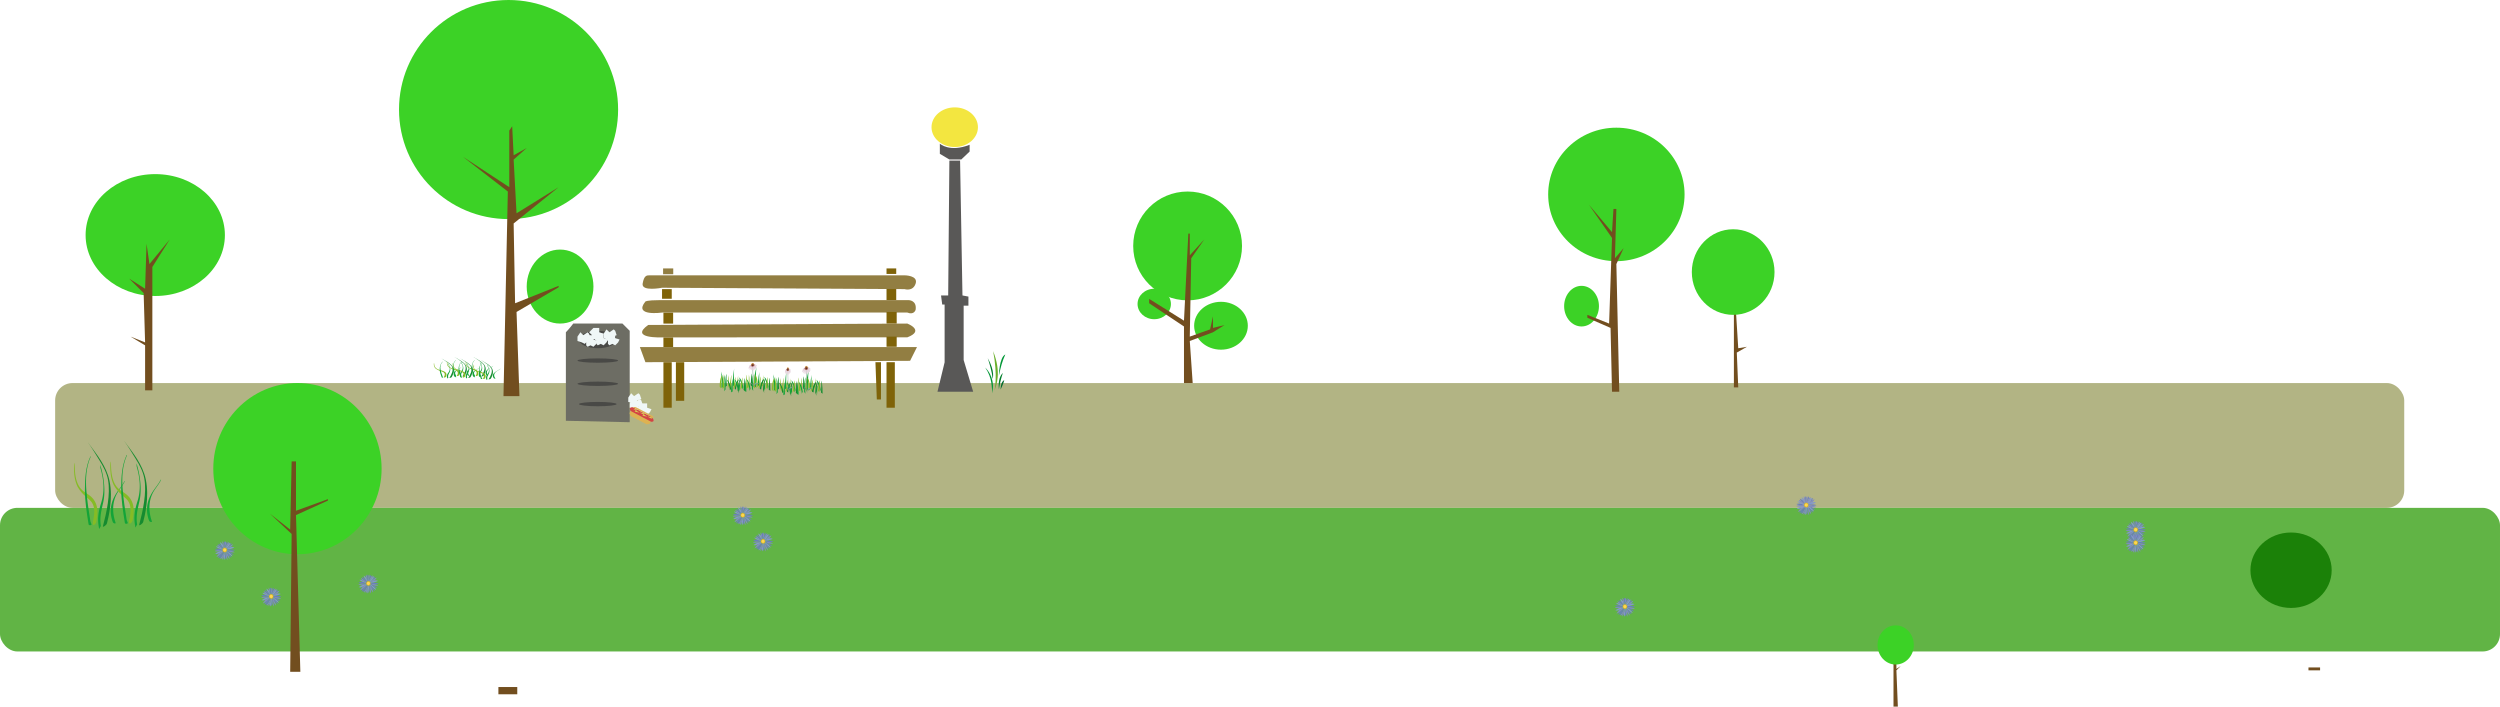 <svg xmlns="http://www.w3.org/2000/svg" xmlns:xlink="http://www.w3.org/1999/xlink" viewBox="0 0 1723 487"><defs><style>.cls-1{fill:none;}.cls-2{fill:#7eb329;}.cls-3{fill:#6a7ebc;}.cls-4{fill:#808ac3;}.cls-5{fill:#8396cc;}.cls-6{fill:#e9bd00;}.cls-7{fill:#fdd557;}.cls-8{fill:#8baba2;}.cls-9{fill:#5c907e;}.cls-10{fill:#618d7a;}.cls-11{fill:#e1ccd7;}.cls-12{fill:#dfb9cc;}.cls-13{fill:#c698aa;}.cls-14{fill:#ae7c8c;}.cls-15{fill:#986172;}.cls-16{fill:#82485a;}.cls-17{fill:#d6a354;}.cls-18{fill:#b27d49;}.cls-19{fill:#935b3d;}.cls-20{fill:#773d31;}.cls-21{fill:#5e2425;}.cls-22{fill:#f1e2ea;}.cls-23{fill:#69ae2b;}.cls-24{fill:#009635;}.cls-25{fill:#007d2b;}.cls-26{fill:#006a2c;}.cls-27{fill:#158b2f;}.cls-28{fill:#85bb25;}.cls-29{fill:#13a438;}.cls-30{fill:#13a538;}.cls-31{fill:#86bc25;}.cls-32{fill:#158c2f;}.cls-33{fill:#b2b484;}.cls-34{fill:#61b445;}.cls-35{fill:#724e1f;}.cls-36{fill:#3cd226;}.cls-37{fill:#1b8108;}.cls-38{fill:#7f6309;}.cls-39{fill:#927e42;}.cls-40{fill:#595857;}.cls-41{fill:#f3e640;}.cls-42{fill:#6d6d64;}.cls-43{fill:#494946;}.cls-44{fill:#f0f7f7;}.cls-45{fill:#ddb252;}.cls-46{fill:#d34444;}.cls-47{fill:#dbd153;}</style><symbol id="Grass_1" data-name="Grass 1" viewBox="0 0 28.9 44.07"><path class="cls-23" d="M13.49,40.74S18.23,25.17,11.39,0C23.73,22.34,15.9,36,13.49,40.74Z"/><path class="cls-24" d="M11.13,37.63S12.47,26,0,17.15c10.77,11.43,9,21,10.32,26.92Z"/><path class="cls-25" d="M19.72,39.82s-2.42-11.58,5.65-17A81.72,81.72,0,0,0,19.72,39.82Z"/><path class="cls-26" d="M22.13,40.11s-.16-7.89,4.92-9.73C28.07,29.56,25.57,35,22.13,40.11Z"/><path class="cls-25" d="M10.72,29s3.83-7.92-7.07-21.66C6.38,13.39,9.63,21.24,10.72,29Z"/><path class="cls-24" d="M19.62,25.76S20.15,6.4,28.9,3.48C23.87,11.7,22.54,16.21,19.62,25.76Z"/></symbol><symbol id="Grass_4" data-name="Grass 4" viewBox="0 0 44.77 23.83"><path class="cls-30" d="M30.51,17.44l1.52.93S31.68,3.63,32.62,0A49.46,49.46,0,0,0,30.51,17.44Z"/><path class="cls-30" d="M33.79,17.2,35,16.38s-.23-11.58.23-12.75C35.19,3.63,33.44,12.29,33.79,17.2Z"/><path class="cls-30" d="M23.52,22.54l-1.32-.82S22.46,10.13,21.94,9C21.94,9,23.91,17.63,23.52,22.54Z"/><path class="cls-31" d="M37.65,17.67l.82-.82.12-9.59S37.3,14.86,37.65,17.67Z"/><path class="cls-32" d="M28.76,17.67s0-9.59-1.06-11.94c0,0,0,9-.35,10.77Z"/><path class="cls-32" d="M44.77,21.55s0-9.59-1.06-11.93c0,0,0,9-.35,10.76Z"/><path class="cls-32" d="M35.54,19.19s1.06-6.9,3.87-8.66c0,0-3,6.09-2.7,9.6Z"/><path class="cls-32" d="M35.42,19.56s1.06-6.91,3.87-8.66c0,0-3,6.08-2.7,9.59Z"/><path class="cls-31" d="M33.67,17.34S33.79,9,31.33,7C31.33,7,33,15,32.5,19Z"/><path class="cls-30" d="M28.52,19.9s-.35-9.48,1.17-13.35c0,0-.58,12.76,0,15Z"/><path class="cls-31" d="M26.41,16s.12-6.55-.58-9.12c0,0-.12,9.94-.82,12.75Z"/><path class="cls-30" d="M27.24,19.78s-.59-6.44-3.75-9.25c0,0,3.28,8.31,2.81,11Z"/><path class="cls-30" d="M43.12,18.08s-.58-6.44-3.74-9.25c0,0,3.28,8.31,2.81,11Z"/><path class="cls-30" d="M39.06,19.08a7.29,7.29,0,0,1,1.4-4.92s-.82,5.74-.35,7.61Z"/><path class="cls-32" d="M38.33,20.54s0-7.52,2.07-10.31c0,0-1.58,9.58-1.09,13.22Z"/><path class="cls-31" d="M25.11,18.26S23.85,7.77,23.2,6.77c0,0,.83,10.93.31,13Z"/><path class="cls-31" d="M34.33,19.81S35.18,11,36.4,8.41c0,0-.49,7.16-.49,9.1Z"/><path class="cls-31" d="M40.52,20.29s.85-8.85,2.06-11.39c0,0-.49,7.15-.49,9.09Z"/><path class="cls-31" d="M29.6,17.75S30.94,7.44,30,4c0,0,1.94,10.19,1,15.53Z"/><path class="cls-30" d="M3.16,18l-1.52.76s.35-12-.59-15A33.66,33.66,0,0,1,3.16,18Z"/><path class="cls-30" d="M11.51,17.58l1.17-1S12.45,1.76,12.92.26C12.92.26,11.16,11.31,11.51,17.58Z"/><path class="cls-30" d="M10.16,22.92l1.31-.82s-.26-11.58.27-12.76C11.74,9.34,9.76,18,10.16,22.92Z"/><path class="cls-31" d="M15.37,18.05l.82-.82.12-9.6S15,15.24,15.37,18.05Z"/><path class="cls-32" d="M4.91,18.05S4.91,8.46,6,6.12c0,0,0,9,.35,10.76Z"/><path class="cls-32" d="M22.49,21.93s0-9.59-1-11.93c0,0,0,9-.35,10.76Z"/><path class="cls-32" d="M13.27,19.57s1.05-6.9,3.86-8.66c0,0-3,6.09-2.69,9.6Z"/><path class="cls-31" d="M0,17.72S-.11,9.41,2.34,7.42c0,0-1.64,8-1.17,11.94Z"/><path class="cls-30" d="M5.15,20.28S5.5,10.79,4,6.93c0,0,.58,12.76,0,15Z"/><path class="cls-31" d="M7.26,16.35s-.12-6.55.59-9.13c0,0,.11,10,.81,12.76Z"/><path class="cls-30" d="M20.85,18.46S20.26,12,17.1,9.21c0,0,3.28,8.31,2.81,11Z"/><path class="cls-30" d="M16.78,19.46a7.29,7.29,0,0,1,1.4-4.92s-.81,5.73-.35,7.61Z"/><path class="cls-32" d="M16.06,20.92s0-7.52,2.06-10.31c0,0-1.58,9.58-1.09,13.22Z"/><path class="cls-31" d="M8.56,18.64S9.82,8.15,10.48,7.15c0,0-.84,10.93-.32,13Z"/><path class="cls-31" d="M12.06,20.19s.85-8.86,2.06-11.4c0,0-.49,7.16-.49,9.09Z"/><path class="cls-31" d="M18.24,20.68s.85-8.86,2.07-11.41c0,0-.49,7.16-.49,9.1Z"/><path class="cls-31" d="M4.07,18.13S2.73,7.82,3.7,4.42c0,0-1.94,10.19-1,15.53Z"/><path class="cls-32" d="M10.12,19.94s-1-6.91-3.86-8.66c0,0,3.05,6.08,2.69,9.59Z"/><path class="cls-30" d="M16.83,20.16s-.58-6.44-3.74-9.25c0,0,3.28,8.31,2.81,11Z"/></symbol><symbol id="Deleted_Symbol_2" data-name="Deleted Symbol 2" viewBox="0 0 155.98 107.63"><rect class="cls-1" width="155.98" height="107.57"/><path class="cls-8" d="M145.39,58.5C131.91,48,130.27,24,129.61,13.8a55,55,0,0,1,.44-12.62c-7.75,17.05-2.63,41.37,1.86,48.12C136.51,56.2,147,60.8,147,60.8s5.26,1,2.63-.33c-1.85-.92-3.21-.88-4.31-2.14Z"/><path class="cls-9" d="M129.61,13.8c.66,10.19,2.3,34.18,15.78,44.7l0-.17a6.92,6.92,0,0,1-1.28-2.46c-1.31-3.94-8.21-25-11.17-33.52S130.6,0,130.6,0c-.2.39-.37.78-.55,1.18A55,55,0,0,0,129.61,13.8Z"/><path class="cls-10" d="M131.89,61.77c-11.93,1.14-105,3.65-105,3.65l-.3,4.06c4.84-.17,99.48-3.43,114.21-4.32-24,12.82-13.51,34.42-13.51,34.42C126.21,87.74,139,70.35,143.11,65c3.3-.15,5.61-.14,6.32.13C150.65,63.1,156,60,156,60S143.82,60.64,131.89,61.77Z"/><path class="cls-11" d="M23.34,71.75s9.82,3.85,12.4,4.31S45.8,75.6,47,75.15s-.47-2.27-.47-2.27,2.8-1.36-.24-2.49-10.76-3-16.37-2.49c-1.87-.23-5.85.45-6.32.9A3.1,3.1,0,0,0,23.34,71.75Z"/><path class="cls-11" d="M21.87,74.74s8.52,7.39,11,8.81S43.22,87,44.58,87.05s.38-2.3.38-2.3,3.37-.18.71-2.41-9.82-6.9-15.7-8.65c-1.81-.93-6.11-1.84-6.75-1.6A2.9,2.9,0,0,0,21.87,74.74Z"/><path class="cls-11" d="M24.06,68.37s11.33-1.51,14-2.39,9.46-5.42,10.36-6.41-1.55-1.76-1.55-1.76,2-2.6-1.44-2.09-11.79,2.78-17,6c-1.91.74-5.41,3.32-5.64,4A2.89,2.89,0,0,0,24.06,68.37Z"/><path class="cls-11" d="M23.33,65.16S33.47,60,35.7,58.31s7-8.2,7.51-9.42-2.08-1.15-2.08-1.15,1-3.11-2.08-1.49S28.92,52.73,25.17,57.44c-1.54,1.32-3.93,4.9-3.92,5.57A2.94,2.94,0,0,0,23.33,65.16Z"/><path class="cls-11" d="M23.11,75.6s-3.05,3.63-.71,6.8A59.73,59.73,0,0,0,29.89,91C32,92.83,40.18,98.27,42.52,98.5s2.11,0-.7-4.08S27.55,77.19,23.11,75.6Z"/><path class="cls-11" d="M27.08,87.62a27.36,27.36,0,0,0,3.28,5.21c1.64,1.82,7.72,10.88,7.72,12.25s-1.17.68-1.87,0l-.71-.69s1.41,3-.23,3.18a4.6,4.6,0,0,1-4.21-1.36s-3.51.22-4.45-.68-1.4-2.49-2.34-2.72-4,1.58-5.14-.91-6.08-15-6.79-17.68S9.53,60.55,9.53,55.56,10.71,42.5,13.05,38.2s5.61-10.43,7-11.79.71.45.71,1.36,1.63-.91,1.4,1.13S18.89,40,17.26,43.18a22.07,22.07,0,0,0-2.58,10.89C14.92,57.69,22.17,83.09,27.08,87.62Z"/><path class="cls-11" d="M22.4,61.09s-3,.46-2.57-1.58-.7-.91-1.64-2.5-2.1-2.26-1.87-2.94-2.8-.8-2.8-3.07,11-20.74,15.67-21.64-2.58,6.34-3,8.61,4-4.76,6.55-5.22S34.57,35,34.57,35s4.91-.45-.24,6.81c0,0,3.05,0,3.51.9s-4.68,8.16-7.72,11.11S21.47,59.51,22.4,61.09Z"/><path class="cls-12" d="M12.83,84.37s2.2,4.73,2.69,3.68,1.21-.26,2.19,0,1.95-.53,2.92,0,.73-.53,1.22-1.58.49-3.68,1.22-3.94-.73-2.63.73-3.42,2.16-1,1.45-2.37-.47-1.58.5-2.63.74-1.57.49-2.63-1.15-2.31,0-3.13.22-1.59-.28-2.65-1.95-1.84-1.71-2.89.49-2.89-.24-3.68A3.67,3.67,0,0,1,22.83,56c.24-1.31-.49-1.84-1.22-2.89s-1.95-2.89-1.95-2.89a2.07,2.07,0,0,1-1.46.52c-1,0-1.56-.26-1.76-1.05s-1.66-.78-1.66-.78H12.83c-.73,0-2.19,1.83-2.19,3.68S9.42,79.37,12.83,84.37Z"/><path class="cls-13" d="M13.13,83.51c0,.11.62,1.33,1.19,2.27.48.66,1,1.17,1.19.83.38-.58.83-.35,1.42-.1l.26.11.29.07a2.6,2.6,0,0,0,1,0,2.74,2.74,0,0,1,.6-.25,1.47,1.47,0,0,1,.9-.08c.77.23.63-.68,1.07-1.6s.38-3.27,1-3.64-.09-1.71.49-2.55a1,1,0,0,1,.34-.47c1.05-.82,1.65-1.17,1.18-2.29s-.2-1.4.61-2.27a3.13,3.13,0,0,0,.37-.62,2.84,2.84,0,0,0-.12-1.71c-.21-1-.89-2,0-2.77s.23-1.41-.09-2.29a1.12,1.12,0,0,1,0-.13,5,5,0,0,0-.53-.67c-.47-.52-1-1-.91-1.62.11-.88.22-2.37-.38-3.09a3.42,3.42,0,0,1-1-2.76,2.33,2.33,0,0,0,0-1,5.74,5.74,0,0,0-.82-1.53,10.44,10.44,0,0,1-1.62-2.89L19.21,52,19,51.6s-.07,0-.16.09a2.67,2.67,0,0,1-1.3.29c-.85,0-1.4-.26-1.64-.9s-1.39-.7-1.45-.75a1.87,1.87,0,0,0-.59-.1H12.73a1.08,1.08,0,0,0-.33.21c-.26.14-.57.79-.82,1.21A6.47,6.47,0,0,0,11,54.1c-.07,5.74-.59,24.52,1.88,29,0,.06.09.15.12.2A1.22,1.22,0,0,0,13.13,83.51ZM23,81a.56.56,0,0,0-.2.12A1,1,0,0,1,23,81Z"/><path class="cls-14" d="M13.41,82.66c.11.21.57,1.17,1,1.92.4.45.83.81,1.06.59s.76-.18,1.27,0l.23.09a1.45,1.45,0,0,1,.25,0,3.92,3.92,0,0,0,.89,0c.15-.14.31-.34.44-.36a1.5,1.5,0,0,1,.66-.32c.55,0,.53-.83.93-1.62.19-1.07.26-2.85.83-3.34s.18-1.46.74-2.13a1.05,1.05,0,0,1,.19-.49c.65-.84,1.15-1.28.93-2.22s.06-1.22.71-1.9a4.35,4.35,0,0,0,.21-.52,3.89,3.89,0,0,0-.2-1.51c-.19-.84-.64-1.76,0-2.41s.22-1.23.09-1.94a.36.36,0,0,1,0-.11,6.13,6.13,0,0,0-.45-.54c-.36-.4-.78-.8-.8-1.29a5,5,0,0,0-.52-2.5,3.19,3.19,0,0,1-.72-2.36,2.86,2.86,0,0,0,0-.87,4,4,0,0,0-.5-1.35,7,7,0,0,1-1.61-3.39c-.06-.09-.38-.49-.4-.53L18.24,53a.93.93,0,0,0-.19.07,3.9,3.9,0,0,1-1.26.16,1.72,1.72,0,0,1-1.52-.76c-.27-.49-1.14-.6-1.25-.72a1.66,1.66,0,0,0-.5-.19h-.9a1.82,1.82,0,0,0-.27.29c-.17.1-.4,1-.56,1.25a10.62,10.62,0,0,0-.41,2.53c-.16,9.68,0,23.39,1.8,26.62l.12.19Zm8.28-2.42A1.22,1.22,0,0,1,22.1,80,1.41,1.41,0,0,0,21.69,80.24Z"/><path class="cls-15" d="M13.7,81.81c.16.31.51,1,.85,1.58.33.22.68.44.94.34a1.55,1.55,0,0,1,1.12.17l.19.08A1.55,1.55,0,0,1,17,84a6.78,6.78,0,0,0,.83-.07c.1-.19.22-.45.28-.46a3.52,3.52,0,0,1,.41-.56c.33-.31.44-1,.79-1.65a6.16,6.16,0,0,1,.64-3c.36-.45.43-1.21,1-1.71A1.68,1.68,0,0,1,21,76a8.59,8.59,0,0,0,.67-2.14,2.26,2.26,0,0,1,.81-1.55,2.28,2.28,0,0,0,.05-.4,8.56,8.56,0,0,0-.26-1.32,2.75,2.75,0,0,1,0-2A3,3,0,0,0,22.49,67a.28.28,0,0,1,0-.09c-.09-.11-.31-.35-.37-.41a2.74,2.74,0,0,1-.69-1,9.51,9.51,0,0,0-.65-1.9,3.12,3.12,0,0,1-.47-2c0-.25,0-.49.05-.72a2.91,2.91,0,0,0-.18-1.17,5.85,5.85,0,0,1-1.59-3.87c-.05-.08-.48-.62-.5-.64l-.56-.78c-.08,0-.14,0-.24,0a4.83,4.83,0,0,1-1.21,0,2.15,2.15,0,0,1-1.41-.61c-.3-.34-.87-.5-1-.68a2.07,2.07,0,0,0-.41-.28h-.71a1.39,1.39,0,0,0-.23.37c-.08,0-.21,1.14-.29,1.28a21.13,21.13,0,0,0-.25,2.61c-.28,13.62.55,22.26,1.71,24.21l.14.2ZM21.16,79a1.78,1.78,0,0,0-.61.37A2.16,2.16,0,0,1,21.16,79Z"/><path class="cls-16" d="M13.75,80.56l.14.19L14,81c.2.41.44.84.67,1.24a4.82,4.82,0,0,1,1.78.4l.16.06.18,0c.19,0,.5-.06.77-.09l.12-.58a7.47,7.47,0,0,1,.81-2.46,4,4,0,0,1,1.66-4,3.83,3.83,0,0,1,1.23-3.78l-.11-.3a4.36,4.36,0,0,1,.08-4.1c-.06,0-.28-.28-.28-.28a4.27,4.27,0,0,1-1.49-4.09,4.28,4.28,0,0,0,.14-1,5.48,5.48,0,0,1-1.57-4.36l-.6-.75-.72-1a2.7,2.7,0,0,1-.28,0,4.2,4.2,0,0,1-3.62-1.59h-.52a1.19,1.19,0,0,0-.17.46l0,1.32C11.54,76,13.22,79.84,13.75,80.56ZM20.22,78a2.39,2.39,0,0,0-.82.49A3,3,0,0,1,20.22,78Z"/><path class="cls-17" d="M20.4,79.23l-.68,2-1.81-.68-.68,1.81L15,81.5,14.06,84l-2.5-1.81-2,1.13-.68-2L7,81.5,6.58,79H4.08l2-1.59L3,76.28.45,74.47l3.18-.23L1.36,72.88l1.81-.68L0,69.93l3.4.23L.91,67.89l2.72-.22-2.5-2.5L3,64.49s-2.5-2.26-1.82-2.26S3.4,60.41,3.4,60.41l.23-2,1.58.46L5.44,57l1.36.45L7.48,55l1.13,1.14.69-2.73,1.58,1.14,1.36-1.36,1.14,1.58,1.13-1.58,1.13,1.36L17,53.84l1.14,4.53L20,58.15l-.45,1.36,1.36,2-1.14.68,1.14,1.58-.91.68,1.81,1.59L20.4,67.21,22,68.57,20.4,69l1.14,1.58L20.4,71.75l1.14,1.13-.91.91,1.36,2H20.4l1.36,1.81-1.58-.23L20,79.23"/><path class="cls-18" d="M20.28,77.55l-.58,1.72-1.53-.57-.57,1.53-1.91-.77-.77,2.11L12.82,80,11.09,81l-.57-1.72L9,79.46l-.38-2.1H6.5L8.23,76l-2.68-1L3.44,73.53l2.68-.19L4.21,72.19l1.53-.57L3.06,69.71l2.87.19L3.82,68l2.3-.18L4,65.69l1.53-.57S3.44,63.21,4,63.21s1.91-1.54,1.91-1.54L6.12,60l1.34.38.19-1.53,1.15.39.57-2.11,1,1,.57-2.3,1.34,1,1.15-1.15,1,1.34,1-1.34,1,1.15,1.15-.57L18.36,60l1.53-.19-.38,1.15,1.15,1.72-1,.58,1,1.33-.77.58,1.53,1.34-1.14,1,1.34,1.15-1.34.38.95,1.34-.95,1,.95,1-.76.77,1.15,1.72H20.28l1.14,1.53L20.09,76l-.2,1.53"/><path class="cls-19" d="M20.15,75.87l-.47,1.4-1.24-.46L18,78.05l-1.56-.62-.62,1.72L14.07,77.9l-1.4.78-.47-1.41L11,77.43l-.31-1.72H8.93l1.4-1.08-2.18-.78L6.43,72.6l2.18-.16-1.55-.93L8.3,71,6.12,69.48l2.34.16L6.74,68.08l1.87-.16L6.9,66.21l1.25-.47S6.43,64.18,6.9,64.18s1.56-1.24,1.56-1.24l.15-1.41,1.1.31.15-1.24.94.31.46-1.72L12,60l.47-1.87,1.09.78.94-.93L15.32,59,16.1,58l.78.93.93-.47.78,3.12,1.25-.15-.31.93.93,1.4-.78.47.78,1.09-.62.47,1.24,1.09-.93.78,1.09.94-1.09.31L20.93,70l-.78.78.78.78-.62.62.93,1.4H20.15l.93,1.25L20,74.63l-.15,1.24"/><path class="cls-20" d="M20,74.19l-.36,1.09-1-.36-.36,1-1.21-.48-.48,1.32-1.33-1-1.08.6-.36-1.08-1,.12-.24-1.33H11.35l1.08-.84-1.68-.6-1.33-1,1.69-.11L9.9,70.82l1-.36L9.18,69.25l1.81.13L9.66,68.17l1.45-.12L9.78,66.73l1-.37s-1.33-1.2-1-1.2,1.21-1,1.21-1l.12-1.09.84.24.12-1,.72.24.37-1.33.6.61.36-1.45.84.6.73-.72.6.84.6-.84.6.72.72-.36.61,2.41,1-.12-.24.72.72,1.09-.6.36.6.84-.48.36,1,.85-.72.6.84.72-.84.24.61.85-.61.6.61.6-.49.48.72,1.09H20l.72,1-.84-.12-.12,1"/><path class="cls-21" d="M19.89,72.52l-.25.76L19,73l-.26.68-.85-.34-.34.93-.93-.68-.77.43-.25-.77-.68.09-.17-.94h-.94l.77-.59-1.19-.43-.94-.68,1.19-.08-.85-.52.68-.25L12.24,69l1.28.08-.94-.85,1-.08-.93-.93.68-.26s-.94-.85-.68-.85.85-.68.85-.68l.08-.77.6.17.08-.68.51.17.26-.93.42.42.26-1,.59.43.51-.51.43.59.42-.59.43.51.51-.26.42,1.7.68-.08-.17.51.51.76-.42.26.42.59-.34.26.68.59-.51.43.6.51-.6.17.43.6-.43.42.43.42-.34.35.51.76h-.6l.51.68-.59-.08-.09.68"/><path class="cls-22" d="M45.85,83.52s-7.37-5.73-11.62-6.71-4.42.16-2.62.82,7.53,3.93,5.56,3.43-8.51-1.3-6.54-.32S41.59,86,43.23,86,38,82.87,36.85,82.37s1.3-1.14,3.93-.16,0-1.31-2.13-2.45"/><path class="cls-22" d="M43.23,97.92S33.74,85,31,83.52s-2.46-1-.17,1.14,9.33,10.81,9.33,11.46-8.67-6.22-10.47-7.36,2.12,2.94,4.41,4.41"/><path class="cls-22" d="M31.12,75c2.13.33,14.4,0,14.73-.66s-2.29-1.14-2.46-1.63,4.59-.66,2.79-1.47-15.39-3-16.86-2.46,12.27,2.29,13.42,2.78-14.4-.32-12.6.49,12.11,1.31,13.42,1.8"/><path class="cls-22" d="M30.3,66.83s14.89-4.42,17-7.21-.49-.49-1.47-1,.65-2.12.65-2.12-7.85.65-12.27,3.27-.82,1.8,2.45.16,9.82-3.43,7-1.8-16.86,8-11,5.73,15.38-5.07,11.94-3.44"/><path class="cls-22" d="M28.91,30.27S17,42.79,16.6,47.71s.2.21,1.23-1.23S27.89,32.73,29.12,31.71"/><path class="cls-22" d="M32.61,34.17A15.88,15.88,0,0,0,26,39.51a98.13,98.13,0,0,0-5.75,11.08s.62.82,1.44-.82S31.79,36.22,33.22,35"/><path class="cls-22" d="M35.48,37.25S34.25,35.19,32,38.48,21.32,51,21.93,51.21s3.08-1,4.11-3.08,6.36-9,8-9.24"/><path class="cls-22" d="M40,46.89s-9.65,5.55-11.09,8.42.21,1.23,2.67-.62,8.83-6.15,7.39-3.9-.82,2.67,1.44.62S39.58,47.71,40,46.89Z"/><path class="cls-22" d="M24.81,54.28S33,43.61,34.66,42.79s2.87-.41,2.26.82S26.86,54.9,25.83,56.54s1.64-3.7,2.88-5.13S24.81,54.28,24.81,54.28Z"/><path class="cls-22" d="M25.63,88.35S36.92,102.72,37.33,105C37.33,105,26.45,94.51,25.63,88.35Z"/><path class="cls-22" d="M35.27,106.83s-2.46.41-3.28-.62S22.14,91.23,21.73,89c0,0,7.39,11.7,9.23,13.55S34,103.34,35.27,106.83Z"/><path class="cls-22" d="M28.91,105.8s-1.64.61-3.08-2.26-6.16-13.75-6.16-13.75,5.75,12.52,7.39,13.34S29.32,104.57,28.91,105.8Z"/><path class="cls-22" d="M14.75,89s4.72,13.34,5.75,13.54,2.66.42,1.64-.61S15.16,89.79,14.75,89Z"/><path class="cls-22" d="M10,50.79s1.23-7.38,2.67-9.64S19.82,26.2,20.29,27,17,33.55,18,33.76s-1.43,5.54-2.67,7-3.89,7.8-3.89,7.8"/></symbol><symbol id="Deleted_Symbol_7" data-name="Deleted Symbol 7" viewBox="0 0 107.63 155.98"><use width="155.98" height="107.63" transform="translate(107.63) rotate(90)" xlink:href="#Deleted_Symbol_2"/></symbol><symbol id="Purple_Coneflower" data-name="Purple Coneflower" viewBox="0 0 107.63 155.98"><use width="107.63" height="155.98" xlink:href="#Deleted_Symbol_7"/></symbol><symbol id="Grass_3" data-name="Grass 3" viewBox="0 0 35 60.43"><path class="cls-1" d="M9.66,0c3.32,4.71,7.2,9.14,10,14.41,7.21,13,5.82,27.43,2.22,41.56"/><path class="cls-27" d="M9.65,0c2.86,4.05,5.28,8.13,7.88,12.36S22.53,21,23.44,26c1.82,9.84-1,22.74-3.52,32.29-.3,1.13,2.51-.82,2.78-2,.93-3.85,4.41-16.82,1.76-29.65C22.31,16.27,15.69,8.36,9.67,0c0,0,0,0,0,0Z"/><path class="cls-1" d="M14.12,55.54C19.39,31,.61,43.82.27,17.58"/><path class="cls-28" d="M15.29,55.65c1.44-7,1.65-13.72-4.21-18.55C8.9,35.3,6.42,34.27,4.6,32,1.39,28,.71,22.55.53,17.6.38,13.24,0,13.18,0,17.55s.46,8.94,2.38,13a25,25,0,0,0,5.26,6.63c1.79,1.79,4,3.11,5.15,5.42,2,3.84,1,8.86.17,12.86-.31,1.48.35,3.38,2.33.22Z"/><path class="cls-1" d="M10.74,56.86c-2.23-13.94-5.28-34.41.65-47.1"/><path class="cls-29" d="M11.34,55c-1.24-7.7-2.16-13.69-2.8-21.47s-.26-16.38,3-23.73c.07-.17-.19-.26-.26-.1C7.93,16.91,7.55,25,7.52,32.79,7.5,40.92,8.79,49,10.07,57c.14.87,2.11.74,2-.13Z"/><path class="cls-1" d="M28.08,56.17c-5.91-16.34,4.34-24,6.78-29.21"/><path class="cls-29" d="M28.69,55.87c-2.13-6.12-2.47-12.81.19-18.83,1.59-3.62,4.44-6.48,6.11-10,.07-.16-.19-.25-.26-.09-1.94,3.83-5.06,6.92-6.95,10.83a21.25,21.25,0,0,0-1,17.68c.29.83,2.17,1.27,1.88.44Z"/><path class="cls-1" d="M17,58.78c-2.19-13.71,8.43-18,1.39-41"/><path class="cls-29" d="M18.51,58.11c-.91-6.1.34-10.7,1.64-16.52,1.79-8.05.36-18.3-2.06-26.11a21.39,21.39,0,0,0,.12,2.3c2.36,8.22,3.05,16.19.45,24.4C16.93,47.67,16.1,52.45,17,58.25c.13.87.42,2.84.28,2Z"/></symbol><symbol id="Aster" data-name="Aster" viewBox="0 0 32.25 28.82"><rect class="cls-1" width="32.25" height="28.82"/><path class="cls-2" d="M17.29,15.42l.05-.05a2.8,2.8,0,0,1,0-.4S17.3,15.13,17.29,15.42Z"/><path class="cls-3" d="M18.18,11.58c-.35.58-.54.94-.54.94a55.44,55.44,0,0,1,7.1-5.71,33.74,33.74,0,0,0,2.39-4.09,11.88,11.88,0,0,0-2.55,1.43C23.64,6.09,21.49,9.81,18.18,11.58Z"/><path class="cls-4" d="M17.64,12.52a32,32,0,0,1,7.92-3.28,29.14,29.14,0,0,0,4-4.45,10.72,10.72,0,0,0-4.85,2A55.44,55.44,0,0,0,17.64,12.52Z"/><path class="cls-5" d="M17.64,12.52a3,3,0,0,0,.61.23c.61-.05,2.67-.2,5.05-.24a47.47,47.47,0,0,0,8.05-2.77c-1.48-1-3.63-1-5.79-.5A32,32,0,0,0,17.64,12.52Z"/><path class="cls-3" d="M18.25,12.75h-.19a2,2,0,0,0,.72,1,68.83,68.83,0,0,1,7.45,1,54,54,0,0,0,6-.79c-.87-1.29-5.27-1.5-8.95-1.44C20.92,12.55,18.86,12.7,18.25,12.75Z"/><path class="cls-4" d="M18.78,13.72l-.39,0a2.39,2.39,0,0,0,.39.74c1,.36,3.35,1.24,5.67,2.32a42.41,42.41,0,0,0,7.4.32c-.64-1.05-3-1.8-5.62-2.33A68.83,68.83,0,0,0,18.78,13.72Z"/><path class="cls-3" d="M18.78,14.43l-.49-.18.16.32a65.06,65.06,0,0,1,6.49,4.51A45.35,45.35,0,0,0,30.3,21c-.3-1.32-3.05-2.91-5.85-4.21C22.13,15.67,19.78,14.79,18.78,14.43Z"/><path class="cls-5" d="M18.45,14.57l-.52-.33a3.11,3.11,0,0,0,.17.94c.12.19.35.53.64,1,1.33,1.14,3.34,2.93,5,4.66a41.41,41.41,0,0,0,4.36,2.46c.34-1-1.19-2.61-3.15-4.21A65.06,65.06,0,0,0,18.45,14.57Z"/><path class="cls-4" d="M17.92,15.71c0-.08,0-.15,0-.23l-.09-.08C17.86,15.48,17.88,15.58,17.92,15.71Z"/><path class="cls-4" d="M17.34,15.37l.08-.09s0,.12,0,.32l.21-.35L17.31,15A2.8,2.8,0,0,0,17.34,15.37Z"/><path class="cls-3" d="M18.74,16.17A63.74,63.74,0,0,1,22,21.79a40.54,40.54,0,0,0,4.53,3.38c.24-.84-1.08-2.56-2.78-4.34S20.07,17.31,18.74,16.17Z"/><path class="cls-4" d="M18.74,16.17c-.29-.46-.52-.8-.64-1L18,15c0,.15-.05.3-.07.45s0,.15,0,.23c.26,1,.82,3.17,1.32,5.46a28.66,28.66,0,0,0,4.23,6.14c.46-1-.36-3.24-1.49-5.52A63.74,63.74,0,0,0,18.74,16.17Z"/><path class="cls-4" d="M17.92,15.71c0-.13-.06-.23-.08-.31a2.74,2.74,0,0,1-.08-.3,1.3,1.3,0,0,0-.1.15l-.21.35a59.5,59.5,0,0,1,.37,8.14A33.8,33.8,0,0,0,20,28.82c.66-.48,0-4.2-.74-7.65C18.74,18.88,18.18,16.72,17.92,15.71Z"/><path class="cls-3" d="M17.45,15.6c0-.2,0-.32,0-.32l-.08.09-.05.05A93.4,93.4,0,0,1,16,26.23c.24,1,.46,1.61.46,1.61.87-.18,1.23-1.94,1.33-4.1A59.5,59.5,0,0,0,17.45,15.6Z"/><path class="cls-5" d="M17.29,15.42c0-.29,0-.45,0-.45a5.15,5.15,0,0,0-.86.76c-.26,1.27-1.12,5.19-2.14,8.35a28.12,28.12,0,0,0,.57,4.64c.44,0,.82-1,1.15-2.49A93.4,93.4,0,0,0,17.29,15.42Z"/><path class="cls-4" d="M16.45,15.73c.06-.27.09-.43.09-.43a55.57,55.57,0,0,1-4.32,9.27,23.34,23.34,0,0,0-.32,3.87c.77,0,1.64-2,2.41-4.36C15.33,20.92,16.19,17,16.45,15.73Z"/><path class="cls-4" d="M16.54,15.3a4,4,0,0,0-1.26.7c-1,2-3.39,6.62-5.46,9C9.29,26.29,9,27.22,9,27.22c1,.26,2.14-.93,3.24-2.65A55.57,55.57,0,0,0,16.54,15.3Z"/><path class="cls-3" d="M15.28,16c.28-.56.44-.9.44-.9a7.21,7.21,0,0,0-1.09.51A33.09,33.09,0,0,1,8.36,24a23.48,23.48,0,0,0-.8,2.26c.6.22,1.4-.35,2.26-1.31C11.89,22.62,14.31,18,15.28,16Z"/><path class="cls-3" d="M14.63,15.61c.33-.62.51-1,.51-1a63.79,63.79,0,0,1-7.66,7.09A44.13,44.13,0,0,0,5.12,26.1,11.16,11.16,0,0,0,8.36,24,33.09,33.09,0,0,0,14.63,15.61Z"/><path class="cls-4" d="M15.14,14.62A4.66,4.66,0,0,0,14,14.56a45.47,45.47,0,0,1-6.7,3.79A36.58,36.58,0,0,0,2.66,24c1.29,0,3-1,4.82-2.32A63.79,63.79,0,0,0,15.14,14.62Z"/><path class="cls-5" d="M14,14.56l.42-.29s-3.48.78-7,1.2A50.9,50.9,0,0,0,.9,19.08c1.4,1,3.92.35,6.42-.73A45.47,45.47,0,0,0,14,14.56Z"/><path class="cls-4" d="M7.4,15.47c3.56-.42,7-1.2,7-1.2a1.65,1.65,0,0,0-.31-.53,66.17,66.17,0,0,1-8.87-.29C2.4,14.07,0,14.87,0,14.87.74,16,4.11,15.87,7.4,15.47Z"/><path class="cls-3" d="M14.13,13.74l.53,0a2.18,2.18,0,0,0-.45-.78l-.71-.33a4.61,4.61,0,0,1,.46.77,64.94,64.94,0,0,1-7-2.16,48,48,0,0,0-6.61.53c.56.91,2.54,1.42,4.86,1.7A66.17,66.17,0,0,0,14.13,13.74Z"/><path class="cls-5" d="M14,13.38a4.61,4.61,0,0,0-.46-.77A53,53,0,0,1,6.78,8.82,31.71,31.71,0,0,0,2,7.86c.27,1.2,2.56,2.39,5.06,3.36A64.94,64.94,0,0,0,14,13.38Z"/><path class="cls-4" d="M13.5,12.61l.71.33.26.12A3.09,3.09,0,0,0,14.22,12,59.84,59.84,0,0,1,8,7.06,37.08,37.08,0,0,0,4.16,5.52c-.31.89.92,2.11,2.62,3.3A53,53,0,0,0,13.5,12.61Z"/><path class="cls-3" d="M14.22,12l.59.41a3.31,3.31,0,0,0-.13-.93A53.06,53.06,0,0,1,10.9,6.8,32.31,32.31,0,0,0,5.74,3.65C5.53,4.41,6.57,5.7,8,7.06A59.84,59.84,0,0,0,14.22,12Z"/><path class="cls-5" d="M14.68,11.43l.35.38S13.83,8.56,13,5.46A21.36,21.36,0,0,0,8.78,1.51c-.5,1.11.66,3.24,2.12,5.29A53.06,53.06,0,0,0,14.68,11.43Z"/><path class="cls-4" d="M15,11.81a3.83,3.83,0,0,0,.42-.73,47.49,47.49,0,0,1-1.09-7.62A25,25,0,0,0,12.27,0c-.57.41-.06,2.88.68,5.46C13.83,8.56,15,11.81,15,11.81Z"/><path class="cls-3" d="M15.45,11.08c.06.26.09.42.09.42a69.1,69.1,0,0,1,.77-9.22A16.63,16.63,0,0,0,15.37.14c-.82.16-1,1.56-1,3.32A47.49,47.49,0,0,0,15.45,11.08Z"/><path class="cls-4" d="M15.54,11.5a6.37,6.37,0,0,0,.73-.61A64.86,64.86,0,0,1,18.2,3.77,17.29,17.29,0,0,0,17.38.1c-.46,0-.81.87-1.07,2.18A69.1,69.1,0,0,0,15.54,11.5Z"/><path class="cls-3" d="M16.27,10.89c-.11.52-.17.83-.17.83a42.19,42.19,0,0,1,4-8A15,15,0,0,0,20.35.38c-.72,0-1.48,1.5-2.15,3.39A64.86,64.86,0,0,0,16.27,10.89Z"/><path class="cls-4" d="M16.1,11.72a5.07,5.07,0,0,0,1.66-1,33.57,33.57,0,0,1,4.33-6.33c.75-1.6,1.18-2.82,1.18-2.82-1-.26-2.09.73-3.13,2.17A42.19,42.19,0,0,0,16.1,11.72Z"/><path class="cls-5" d="M17.76,10.75c-.44.8-.7,1.33-.7,1.33a8.67,8.67,0,0,0,1.12-.5c3.31-1.77,5.46-5.49,6.4-7.43a13.37,13.37,0,0,0,.55-1.23c-.89-.31-2,.38-3,1.5A33.57,33.57,0,0,0,17.76,10.75Z"/><polygon class="cls-6" points="20.27 13.51 18.68 14.11 19.87 15.31 18.3 15 19.21 16.32 17.79 15.57 18.3 17.09 16.97 16.05 16.92 17.66 16.21 16.21 16.03 17.75 15.43 16.15 14.22 17.35 14.54 15.77 13.22 16.69 13.85 15.12 12.29 15.53 13.48 14.45 11.88 14.41 13.32 13.7 11.78 13.51 13.38 12.9 12.19 11.7 13.76 12.02 12.85 10.7 14.42 11.32 14.01 9.77 15.09 10.96 15.13 9.36 15.84 10.8 16.03 9.26 16.63 10.86 17.84 9.66 17.52 11.24 18.84 10.33 18.1 11.75 19.77 11.49 18.58 12.57 20.18 12.62 18.74 13.32 20.27 13.51"/><polygon class="cls-7" points="18.93 13.45 18.04 14.3 18.26 15.31 17.24 15.27 16.86 16.23 16.03 15.64 14.9 16.12 14.63 15.13 13.47 14.81 13.88 13.88 13.13 13.45 14.02 12.59 13.81 11.58 15.01 11.51 15.46 10.6 16.03 11.26 17.18 10.78 17.44 11.77 18.6 12.1 18.18 13.03 18.93 13.45"/></symbol></defs><title>middleground</title><g id="Layer_2" data-name="Layer 2"><g id="middleground"><rect id="gravel" class="cls-33" x="38" y="264" width="1619" height="86" rx="12" ry="12"/><rect id="light_green" data-name="light green" class="cls-34" y="350" width="1723" height="99" rx="12" ry="12"/><use id="lamp" width="28.9" height="44.07" transform="translate(679 242) scale(0.48 0.66)" xlink:href="#Grass_1"/><use id="bench" width="44.77" height="23.83" transform="translate(496 253) scale(0.78 0.76)" xlink:href="#Grass_4"/><use id="bench-2" data-name="bench" width="44.77" height="23.83" transform="translate(532 255) scale(0.78 0.76)" xlink:href="#Grass_4"/><use id="bench-3" data-name="bench" width="107.63" height="155.98" transform="translate(553 252) scale(0.07 0.12)" xlink:href="#Purple_Coneflower"/><use id="bench-4" data-name="bench" width="107.63" height="155.98" transform="translate(541 253) scale(0.05 0.11)" xlink:href="#Purple_Coneflower"/><use id="bench-5" data-name="bench" width="107.63" height="155.98" transform="translate(516 250) scale(0.07 0.11)" xlink:href="#Purple_Coneflower"/><use id="middleground-2" data-name="middleground" width="35" height="60.43" transform="translate(51 305) scale(1 0.99)" xlink:href="#Grass_3"/><use id="middlground" width="35" height="60.43" transform="translate(76 304) scale(1 0.99)" xlink:href="#Grass_3"/><use id="middleground-3" data-name="middleground" width="35" height="60.43" transform="translate(321 246) scale(0.54 0.23)" xlink:href="#Grass_3"/><use id="middleground-4" data-name="middleground" width="35" height="60.43" transform="translate(299 247) scale(0.54 0.23)" xlink:href="#Grass_3"/><use id="middleground-5" data-name="middleground" width="35" height="60.43" transform="translate(308 246) scale(0.54 0.23)" xlink:href="#Grass_3"/><use id="middleground-6" data-name="middleground" width="35" height="60.43" transform="translate(312 247) scale(0.54 0.23)" xlink:href="#Grass_3"/><use id="middleground-7" data-name="middleground" width="35" height="60.43" transform="translate(326 248) scale(0.54 0.23)" xlink:href="#Grass_3"/><use id="middleground-8" data-name="middleground" width="32.25" height="28.82" transform="translate(247 396) scale(0.43 0.45)" xlink:href="#Aster"/><use id="middleground-9" data-name="middleground" width="32.25" height="28.82" transform="translate(505 349) scale(0.43 0.45)" xlink:href="#Aster"/><use id="middleground-10" data-name="middleground" width="32.25" height="28.82" transform="translate(519 367) scale(0.43 0.45)" xlink:href="#Aster"/><use id="middleground-11" data-name="middleground" width="32.25" height="28.82" transform="translate(1238 342) scale(0.43 0.45)" xlink:href="#Aster"/><use id="middleground-12" data-name="middleground" width="32.25" height="28.82" transform="translate(1465 359) scale(0.43 0.45)" xlink:href="#Aster"/><use id="middleground-13" data-name="middleground" width="32.25" height="28.82" transform="translate(1465 368) scale(0.43 0.45)" xlink:href="#Aster"/><use id="middleground-14" data-name="middleground" width="32.25" height="28.82" transform="translate(1113 412) scale(0.43 0.45)" xlink:href="#Aster"/><use id="middleground-15" data-name="middleground" width="32.25" height="28.82" transform="translate(148 373) scale(0.43 0.45)" xlink:href="#Aster"/><use id="middleground-16" data-name="middleground" width="32.25" height="28.82" transform="translate(180 405) scale(0.43 0.45)" xlink:href="#Aster"/><rect id="middle" class="cls-35" x="1591" y="460" width="8" height="2"/><rect id="middle-2" data-name="middle" class="cls-35" x="343.5" y="473.5" width="13" height="5"/><ellipse id="middle-3" data-name="middle" class="cls-36" cx="386" cy="197.5" rx="23" ry="25.5"/><ellipse id="middle-4" data-name="middle" class="cls-36" cx="205" cy="323" rx="58" ry="59"/><ellipse id="middle-5" data-name="middle" class="cls-36" cx="795.5" cy="209.5" rx="11.5" ry="10.5"/><ellipse id="middle-6" data-name="middle" class="cls-36" cx="841.5" cy="224.5" rx="18.5" ry="16.5"/><circle id="middle-7" data-name="middle" class="cls-36" cx="818.5" cy="169.5" r="37.5"/><ellipse id="middle-8" data-name="middle" class="cls-36" cx="1090" cy="211" rx="12" ry="14"/><ellipse id="middle-9" data-name="middle" class="cls-36" cx="1114" cy="134" rx="47" ry="46"/><polygon id="middle-10" data-name="middle" class="cls-35" points="1116 270 1111 270 1110 226 1094 219 1094 217 1109 223 1111 164 1095 141 1111 160 1112 144 1114 144 1113 178 1119 171 1114 182 1116 270"/><polygon id="middle-11" data-name="middle" class="cls-35" points="822 264 816 264 816 225 792 209 792 206 816 221 819 161 820 161 820 176 830 165 821 178 820 232 834 227 836 218 836 226 844 224 836 229 820 235 822 264"/><polygon id="middle-12" data-name="middle" class="cls-35" points="207 463 200 463 201 368 186 354 200 365 201 318 204 318 204 352 226 344 226 345 204 355 207 463"/><polygon id="middle-13" data-name="middle" class="cls-35" points="1198 267 1195 267 1195 211 1193.91 209.78 1186 201 1195 208 1195 192 1198 240 1204 239 1197 243 1198 267"/><polygon id="middle-14" data-name="middle" class="cls-35" points="1308 487 1305 487 1305 458 1303 454 1305 456 1305 453 1307 453 1307 461 1310 459 1307 462 1308 487"/><ellipse id="middleground-17" data-name="middleground" class="cls-36" cx="1306.5" cy="444.5" rx="12.5" ry="13.5"/><ellipse id="middleground-18" data-name="middleground" class="cls-36" cx="1194.5" cy="187.5" rx="28.5" ry="29.5"/><circle id="back" class="cls-36" cx="350.5" cy="75.5" r="75.5"/><ellipse id="back-2" data-name="back" class="cls-36" cx="107" cy="162" rx="48" ry="42"/><polygon id="back-3" data-name="back" class="cls-35" points="347 273 358 273 356 215 385 198 385 197 355 209 354 154 385 129 356 147 354 110 363 102 354 107 353 87 351 90 351 129 319 108 350 132 347 273"/><polygon id="back-4" data-name="back" class="cls-35" points="105 269 104.17 269 100 269 100 238 90 232 100 236 99 202 89 192 100 199 101 168 103 182 117 165 105 184 105 269"/><ellipse id="middleground-19" data-name="middleground" class="cls-37" cx="1579" cy="393" rx="28" ry="26"/><g id="trees"><rect class="cls-38" x="610.99" y="249.63" width="5.73" height="31.37"/><polygon class="cls-38" points="607.17 275.3 604.3 275.3 603.35 249.63 607.17 249.63 607.17 275.3"/><rect class="cls-38" x="610.99" y="198.31" width="6.69" height="8.55"/><rect class="cls-38" x="610.99" y="185" width="6.69" height="3.8"/><rect class="cls-38" x="457.23" y="249.63" width="5.73" height="31.37"/><rect class="cls-38" x="465.83" y="249.63" width="5.73" height="26.61"/><rect class="cls-38" x="457.23" y="232.52" width="6.69" height="6.65"/><rect class="cls-38" x="457.23" y="215.42" width="6.69" height="7.6"/><rect class="cls-38" x="456.28" y="199.26" width="6.69" height="6.65"/><polygon class="cls-39" points="444.82 249.63 441 239.18 632 239.18 627.23 248.68 444.82 249.63"/><path class="cls-39" d="M456.28,232.52s-22.92,1-9.55-8.55L625.32,223s12.41,4.75,0,9.5Z"/><path class="cls-39" d="M456.28,215.42s-20,2.85-11.46-7.61c0,0,.95-.95,9.55-.95h171.9s5.73,0,4.78,6.65c0,0-1,3.81-5.73,1.91Z"/><path class="cls-39" d="M456.28,198.31s-14.33,2.85-13.37-2.85,2.86-5.71,4.78-5.71H623.4s9.55,0,7.65,5.71-7.65,3.8-7.65,3.8Z"/><rect class="cls-38" x="611" y="232" width="7" height="7"/><rect class="cls-38" x="611" y="215" width="7" height="8"/><rect class="cls-39" x="457" y="185" width="7" height="4"/></g><g id="lamp_and_trash" data-name="lamp and trash"><path class="cls-40" d="M668.26,104.45l-5.75,5.47h-8.2l-6.57-3.9V99s6.57,6.25,20.52.78"/><polygon class="cls-40" points="670.72 270 646.1 270 651.03 249.7 651.03 209.87 649.38 209.87 648.56 203.63 653.49 203.63 654.31 110.7 661.69 110.7 663.33 203.63 667.44 204.41 667.44 210.65 664.15 210.65 664.15 248.13 670.72 270"/><ellipse class="cls-41" cx="658" cy="87.67" rx="16" ry="13.67"/><path class="cls-42" d="M429,223H395.07a63.2,63.2,0,0,1-5.07,6v61l44,1V228Z"/><ellipse class="cls-43" cx="412" cy="234" rx="13" ry="6"/><ellipse class="cls-43" cx="412" cy="248.5" rx="14" ry="1.5"/><ellipse class="cls-43" cx="412" cy="264.5" rx="14" ry="1.5"/><ellipse class="cls-43" cx="412" cy="278.5" rx="13" ry="1.5"/><g id="trash"><polygon class="cls-44" points="404 234 404 236 403 237 401 236 398 235 398 232 400 229 402 231 405 229 406 230 407 233 404 234"/><polygon class="cls-44" points="422 232 422 234 421 235 419 234 416 233 416 230 418 227 420 229 423 227 424 228 425 231 422 232"/><polygon class="cls-44" points="440 280 440 282 439 283 437 282 434 281 434 278 436 275 438 277 441 275 442 276 443 279 440 280"/><polygon class="cls-44" points="439 276 439 278 438 279 436 278 433 277 433 274 435 271 437 273 440 271 441 272 442 275 439 276"/><polygon class="cls-44" points="413 229 413 226 409 226 406 229 408 231 408 233 409 234 411 233 413 234 415 232 416 230 413 229"/><polygon class="cls-44" points="416 233 416 230 412 230 409 233 411 235 411 237 412 238 414 237 416 238 418 236 419 234 416 233"/><polygon class="cls-44" points="446 281 446 278 442 278 439 281 441 283 441 285 442 286 444 285 446 286 448 284 449 282 446 281"/><polygon class="cls-44" points="424 233 424 230 420 230 417 233 419 235 419 237 420 238 422 237 424 238 426 236 427 234 424 233"/><polygon class="cls-44" points="409 234 409 231 405 231 402 234 404 236 404 238 405 239 407 238 409 239 411 237 412 235 409 234"/></g></g><g id="hotdog"><path class="cls-45" d="M445.68,292.43l-10.63-5.56s-3.08-2.74,1-4l11.52,6S450.15,292.52,445.68,292.43Z"/><path class="cls-46" d="M434.67,283.28s-2-2.72,1.39-2.65l13.29,6.95s2.85,3.19-.51,3.12"/><path class="cls-45" d="M436.06,280.63a3.74,3.74,0,0,1,2.35.1l11.34,5.94a1,1,0,0,1,.48,1.38"/><path class="cls-47" d="M436.48,282s4.47.09,1.77.93,2.66,1.39,2.66,1.39,5.36.55,2.66,1.4,2.66,1.39,2.66,1.39,5.35.54,2.65,1.39"/></g></g></g></svg>
